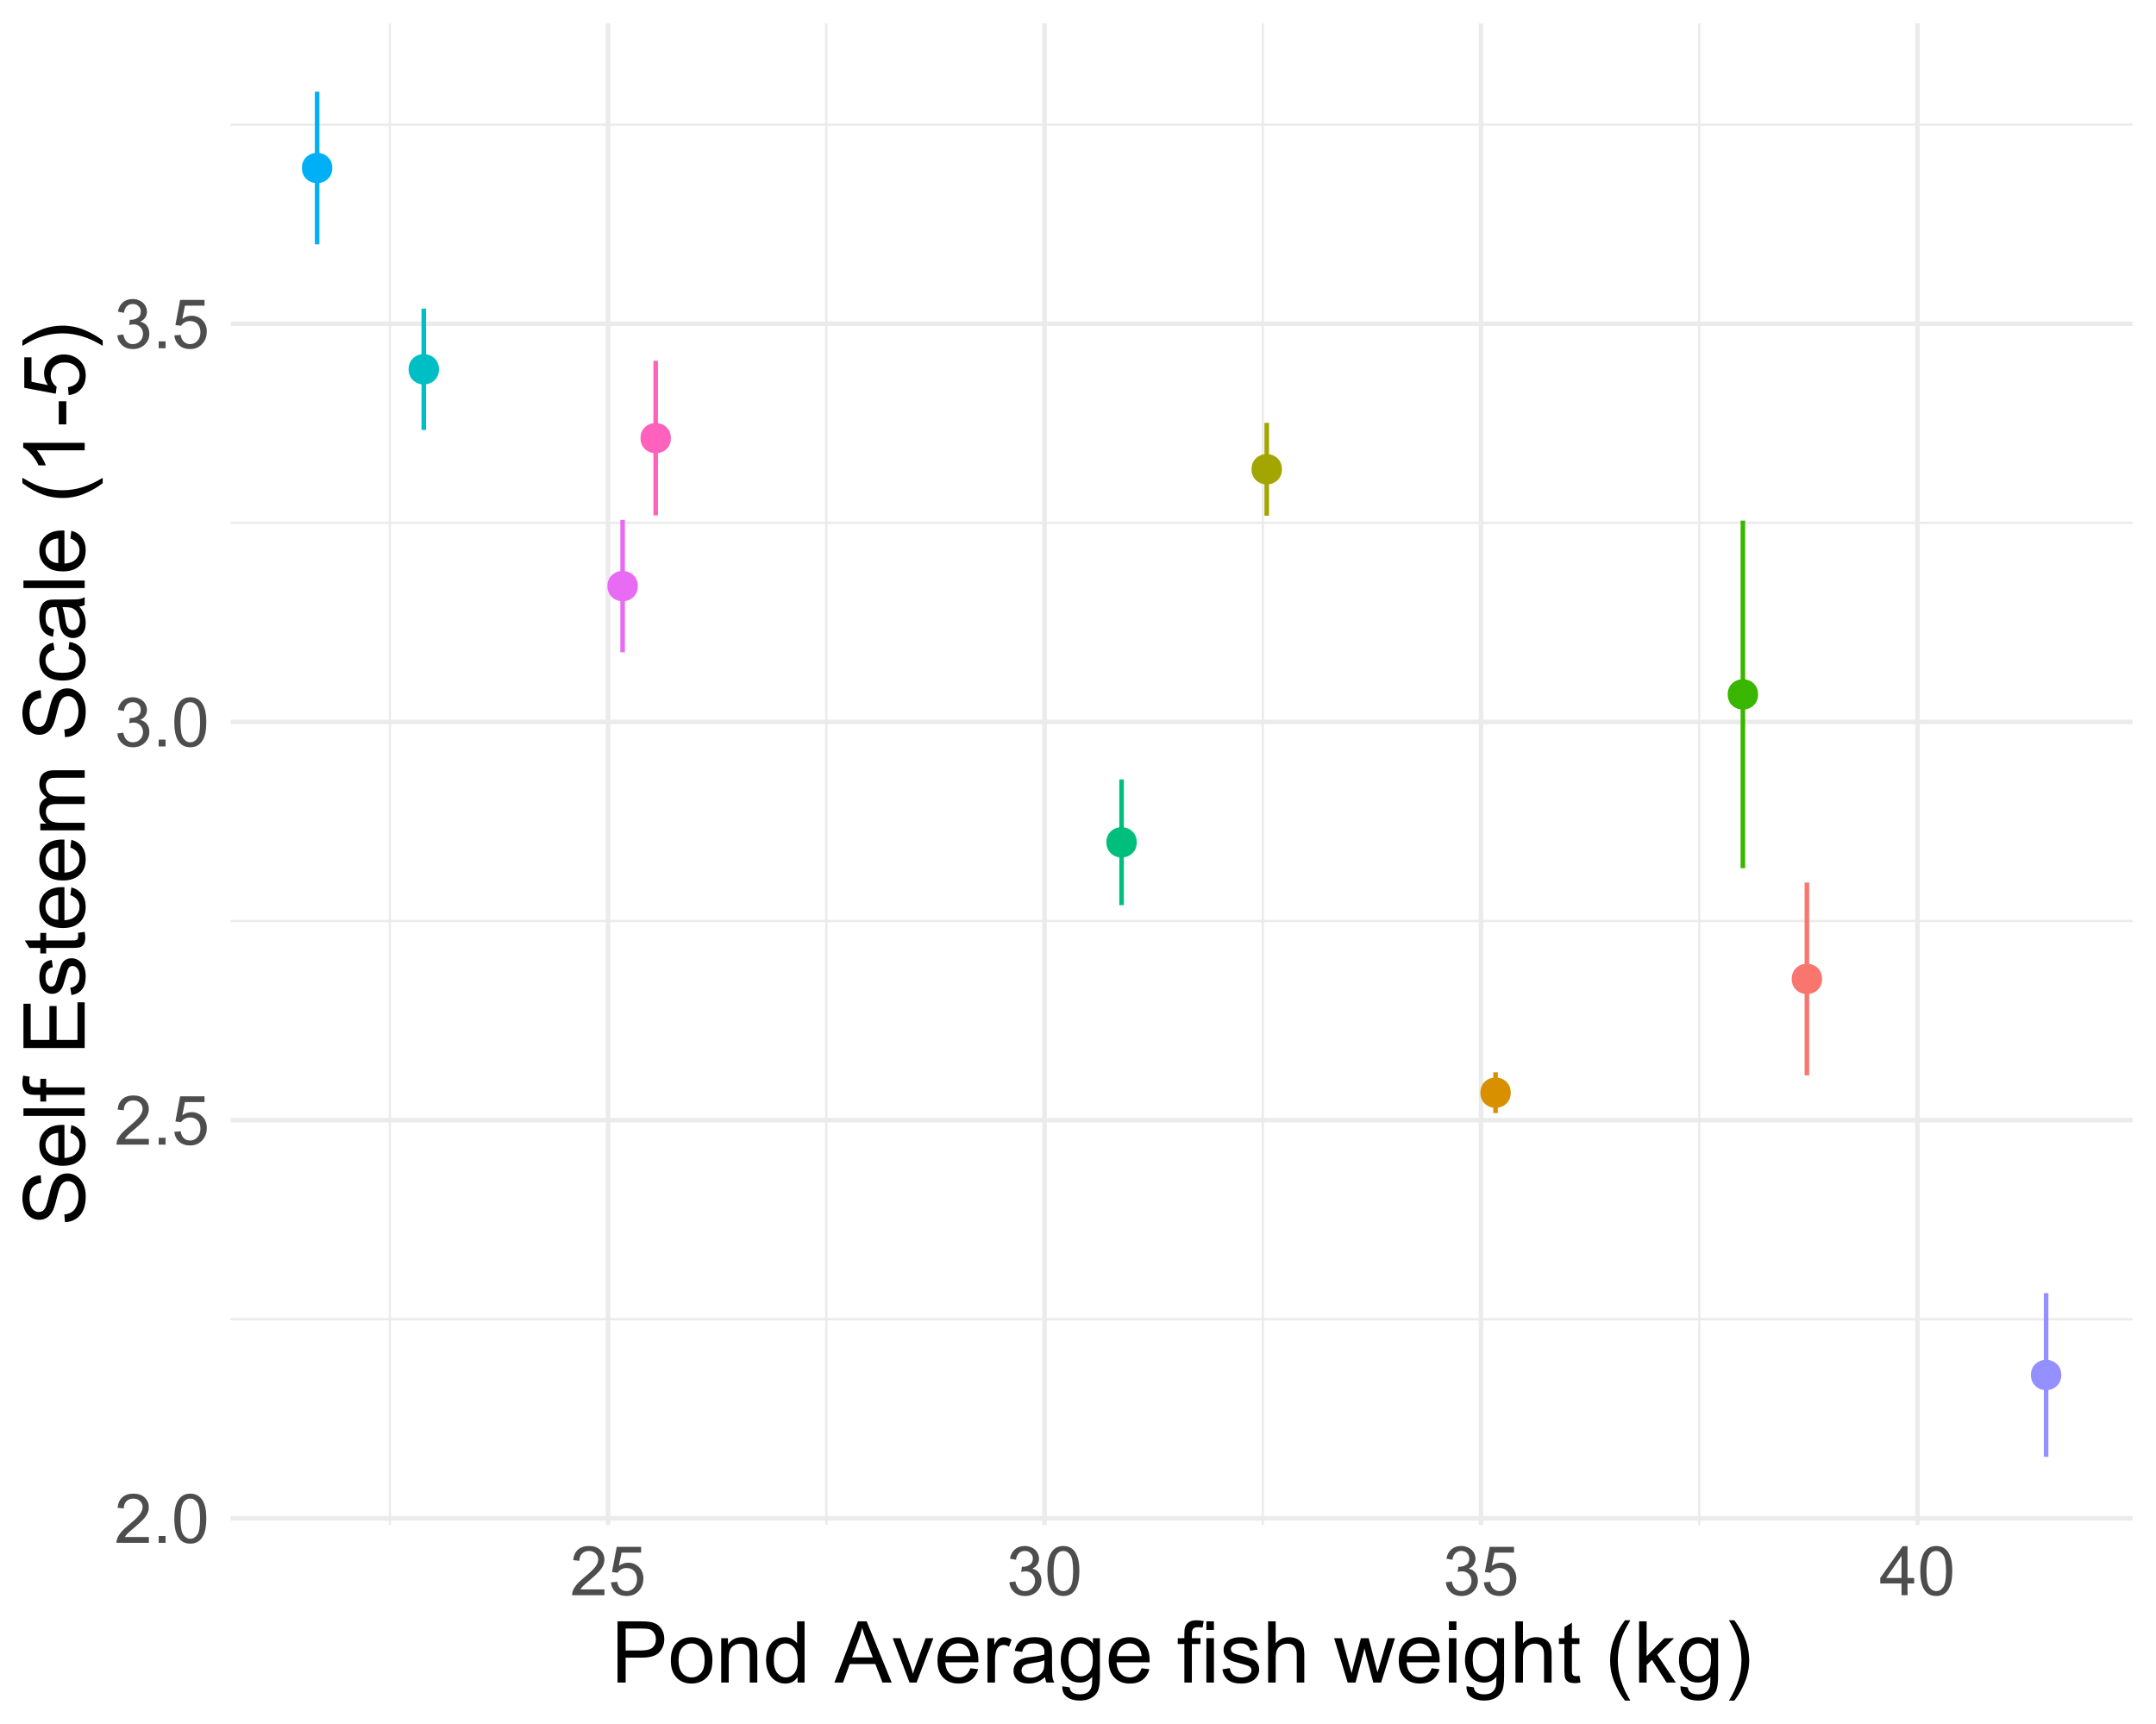 <?xml version="1.0" encoding="UTF-8"?>
<svg xmlns="http://www.w3.org/2000/svg" xmlns:xlink="http://www.w3.org/1999/xlink" width="504pt" height="403pt" viewBox="0 0 504 403" version="1.1">
<defs>
<g>
<symbol overflow="visible" id="glyph0-0">
<path style="stroke:none;" d="M 2 0 L 2 -10 L 10 -10 L 10 0 Z M 2.25 -0.25 L 9.75 -0.25 L 9.75 -9.75 L 2.25 -9.75 Z M 2.25 -0.25 "/>
</symbol>
<symbol overflow="visible" id="glyph0-1">
<path style="stroke:none;" d="M 8.055 -1.352 L 8.055 0 L 0.484 0 C 0.473 -0.336 0.527 -0.66 0.648 -0.977 C 0.84 -1.488 1.148 -1.996 1.574 -2.5 C 1.996 -2.996 2.609 -3.574 3.414 -4.234 C 4.656 -5.254 5.496 -6.062 5.938 -6.66 C 6.371 -7.254 6.59 -7.816 6.594 -8.352 C 6.59 -8.906 6.391 -9.379 5.996 -9.762 C 5.594 -10.145 5.074 -10.336 4.438 -10.336 C 3.758 -10.336 3.219 -10.133 2.812 -9.727 C 2.406 -9.32 2.199 -8.758 2.195 -8.039 L 0.75 -8.188 C 0.848 -9.262 1.219 -10.086 1.867 -10.652 C 2.512 -11.215 3.379 -11.496 4.469 -11.5 C 5.566 -11.496 6.438 -11.191 7.078 -10.586 C 7.719 -9.973 8.039 -9.219 8.039 -8.32 C 8.039 -7.859 7.945 -7.406 7.758 -6.969 C 7.57 -6.523 7.258 -6.059 6.824 -5.57 C 6.387 -5.078 5.664 -4.406 4.656 -3.555 C 3.809 -2.844 3.266 -2.363 3.031 -2.113 C 2.789 -1.859 2.594 -1.605 2.438 -1.352 Z M 8.055 -1.352 "/>
</symbol>
<symbol overflow="visible" id="glyph0-2">
<path style="stroke:none;" d="M 1.453 0 L 1.453 -1.602 L 3.055 -1.602 L 3.055 0 Z M 1.453 0 "/>
</symbol>
<symbol overflow="visible" id="glyph0-3">
<path style="stroke:none;" d="M 0.664 -5.648 C 0.66 -7 0.801 -8.09 1.082 -8.918 C 1.359 -9.742 1.773 -10.379 2.324 -10.828 C 2.871 -11.273 3.562 -11.496 4.398 -11.5 C 5.012 -11.496 5.551 -11.371 6.016 -11.129 C 6.477 -10.879 6.859 -10.523 7.164 -10.059 C 7.465 -9.59 7.703 -9.023 7.875 -8.355 C 8.047 -7.684 8.133 -6.781 8.133 -5.648 C 8.133 -4.305 7.992 -3.219 7.719 -2.395 C 7.438 -1.566 7.027 -0.93 6.48 -0.48 C 5.93 -0.031 5.234 0.191 4.398 0.195 C 3.293 0.191 2.426 -0.199 1.797 -0.992 C 1.039 -1.941 0.66 -3.496 0.664 -5.648 Z M 2.109 -5.648 C 2.109 -3.766 2.328 -2.512 2.77 -1.895 C 3.207 -1.27 3.75 -0.961 4.398 -0.961 C 5.043 -0.961 5.586 -1.273 6.027 -1.898 C 6.465 -2.523 6.684 -3.773 6.688 -5.648 C 6.684 -7.531 6.465 -8.781 6.027 -9.406 C 5.586 -10.023 5.039 -10.336 4.383 -10.336 C 3.734 -10.336 3.219 -10.062 2.836 -9.516 C 2.352 -8.816 2.109 -7.527 2.109 -5.648 Z M 2.109 -5.648 "/>
</symbol>
<symbol overflow="visible" id="glyph0-4">
<path style="stroke:none;" d="M 0.664 -3 L 2.141 -3.125 C 2.246 -2.402 2.5 -1.863 2.902 -1.504 C 3.297 -1.141 3.777 -0.961 4.344 -0.961 C 5.016 -0.961 5.59 -1.215 6.062 -1.727 C 6.527 -2.234 6.762 -2.91 6.766 -3.758 C 6.762 -4.555 6.535 -5.188 6.09 -5.656 C 5.637 -6.117 5.047 -6.352 4.32 -6.352 C 3.863 -6.352 3.457 -6.246 3.094 -6.043 C 2.727 -5.832 2.438 -5.566 2.234 -5.242 L 0.914 -5.414 L 2.023 -11.297 L 7.719 -11.297 L 7.719 -9.953 L 3.148 -9.953 L 2.531 -6.875 C 3.219 -7.352 3.938 -7.594 4.695 -7.594 C 5.691 -7.594 6.535 -7.246 7.227 -6.555 C 7.91 -5.859 8.254 -4.969 8.258 -3.883 C 8.254 -2.844 7.953 -1.949 7.352 -1.195 C 6.613 -0.27 5.609 0.191 4.344 0.195 C 3.297 0.191 2.449 -0.098 1.793 -0.68 C 1.133 -1.262 0.754 -2.035 0.664 -3 Z M 0.664 -3 "/>
</symbol>
<symbol overflow="visible" id="glyph0-5">
<path style="stroke:none;" d="M 0.672 -3.023 L 2.078 -3.211 C 2.238 -2.414 2.512 -1.84 2.902 -1.488 C 3.285 -1.137 3.758 -0.961 4.32 -0.961 C 4.977 -0.961 5.535 -1.188 5.996 -1.648 C 6.449 -2.102 6.68 -2.672 6.68 -3.352 C 6.68 -3.996 6.469 -4.527 6.047 -4.949 C 5.625 -5.367 5.086 -5.578 4.438 -5.578 C 4.168 -5.578 3.84 -5.523 3.445 -5.422 L 3.602 -6.656 C 3.691 -6.645 3.766 -6.637 3.828 -6.641 C 4.422 -6.637 4.961 -6.793 5.445 -7.109 C 5.922 -7.418 6.164 -7.902 6.164 -8.555 C 6.164 -9.07 5.988 -9.496 5.641 -9.836 C 5.289 -10.172 4.84 -10.34 4.289 -10.344 C 3.742 -10.34 3.285 -10.168 2.922 -9.828 C 2.555 -9.48 2.32 -8.965 2.219 -8.281 L 0.812 -8.531 C 0.98 -9.473 1.371 -10.203 1.984 -10.723 C 2.59 -11.238 3.348 -11.496 4.258 -11.5 C 4.879 -11.496 5.453 -11.363 5.984 -11.098 C 6.508 -10.828 6.91 -10.461 7.191 -10 C 7.465 -9.535 7.605 -9.043 7.609 -8.523 C 7.605 -8.027 7.473 -7.578 7.211 -7.172 C 6.941 -6.766 6.547 -6.441 6.031 -6.203 C 6.703 -6.043 7.23 -5.719 7.609 -5.23 C 7.98 -4.734 8.168 -4.117 8.172 -3.383 C 8.168 -2.379 7.805 -1.531 7.078 -0.84 C 6.348 -0.145 5.426 0.199 4.312 0.203 C 3.305 0.199 2.469 -0.098 1.809 -0.695 C 1.141 -1.293 0.762 -2.07 0.672 -3.023 Z M 0.672 -3.023 "/>
</symbol>
<symbol overflow="visible" id="glyph0-6">
<path style="stroke:none;" d="M 5.172 0 L 5.172 -2.742 L 0.203 -2.742 L 0.203 -4.031 L 5.43 -11.453 L 6.578 -11.453 L 6.578 -4.031 L 8.125 -4.031 L 8.125 -2.742 L 6.578 -2.742 L 6.578 0 Z M 5.172 -4.031 L 5.172 -9.195 L 1.586 -4.031 Z M 5.172 -4.031 "/>
</symbol>
<symbol overflow="visible" id="glyph1-0">
<path style="stroke:none;" d="M 2.5 0 L 2.5 -12.5 L 12.5 -12.5 L 12.5 0 Z M 2.812 -0.312 L 12.188 -0.312 L 12.188 -12.188 L 2.812 -12.188 Z M 2.812 -0.312 "/>
</symbol>
<symbol overflow="visible" id="glyph1-1">
<path style="stroke:none;" d="M 1.543 0 L 1.543 -14.316 L 6.945 -14.316 C 7.891 -14.312 8.617 -14.27 9.121 -14.18 C 9.82 -14.062 10.41 -13.836 10.887 -13.508 C 11.363 -13.176 11.746 -12.719 12.035 -12.129 C 12.324 -11.535 12.469 -10.883 12.469 -10.176 C 12.469 -8.957 12.082 -7.926 11.309 -7.086 C 10.535 -6.238 9.133 -5.816 7.109 -5.82 L 3.438 -5.82 L 3.438 0 Z M 3.438 -7.508 L 7.141 -7.508 C 8.363 -7.504 9.23 -7.734 9.746 -8.191 C 10.254 -8.645 10.512 -9.285 10.516 -10.117 C 10.512 -10.715 10.359 -11.227 10.062 -11.656 C 9.758 -12.078 9.359 -12.359 8.867 -12.5 C 8.547 -12.578 7.961 -12.621 7.102 -12.625 L 3.438 -12.625 Z M 3.438 -7.508 "/>
</symbol>
<symbol overflow="visible" id="glyph1-2">
<path style="stroke:none;" d="M 0.664 -5.188 C 0.66 -7.102 1.195 -8.523 2.266 -9.453 C 3.152 -10.219 4.238 -10.605 5.527 -10.605 C 6.949 -10.605 8.117 -10.137 9.023 -9.203 C 9.93 -8.27 10.383 -6.98 10.383 -5.332 C 10.383 -3.996 10.18 -2.945 9.781 -2.18 C 9.375 -1.414 8.793 -0.82 8.031 -0.398 C 7.262 0.023 6.426 0.234 5.527 0.234 C 4.074 0.234 2.902 -0.23 2.008 -1.16 C 1.109 -2.09 0.66 -3.43 0.664 -5.188 Z M 2.469 -5.188 C 2.465 -3.855 2.758 -2.863 3.34 -2.203 C 3.918 -1.539 4.645 -1.207 5.527 -1.211 C 6.395 -1.207 7.121 -1.539 7.703 -2.207 C 8.281 -2.867 8.57 -3.879 8.574 -5.242 C 8.57 -6.523 8.281 -7.496 7.699 -8.156 C 7.117 -8.816 6.391 -9.145 5.527 -9.148 C 4.645 -9.145 3.918 -8.816 3.34 -8.164 C 2.758 -7.504 2.465 -6.512 2.469 -5.188 Z M 2.469 -5.188 "/>
</symbol>
<symbol overflow="visible" id="glyph1-3">
<path style="stroke:none;" d="M 1.32 0 L 1.32 -10.371 L 2.898 -10.371 L 2.898 -8.898 C 3.66 -10.035 4.762 -10.605 6.203 -10.605 C 6.824 -10.605 7.398 -10.492 7.926 -10.266 C 8.445 -10.039 8.836 -9.742 9.102 -9.383 C 9.359 -9.016 9.543 -8.586 9.648 -8.086 C 9.711 -7.758 9.742 -7.188 9.746 -6.375 L 9.746 0 L 7.988 0 L 7.988 -6.309 C 7.984 -7.023 7.918 -7.559 7.781 -7.914 C 7.645 -8.266 7.402 -8.547 7.055 -8.762 C 6.703 -8.973 6.293 -9.082 5.828 -9.082 C 5.078 -9.082 4.434 -8.844 3.891 -8.367 C 3.348 -7.891 3.074 -6.988 3.078 -5.664 L 3.078 0 Z M 1.32 0 "/>
</symbol>
<symbol overflow="visible" id="glyph1-4">
<path style="stroke:none;" d="M 8.047 0 L 8.047 -1.309 C 7.387 -0.277 6.422 0.234 5.148 0.234 C 4.316 0.234 3.555 0.008 2.867 -0.449 C 2.172 -0.902 1.637 -1.539 1.254 -2.359 C 0.871 -3.176 0.68 -4.113 0.684 -5.176 C 0.68 -6.207 0.852 -7.148 1.199 -7.992 C 1.543 -8.836 2.062 -9.48 2.754 -9.93 C 3.441 -10.379 4.211 -10.605 5.07 -10.605 C 5.691 -10.605 6.25 -10.473 6.738 -10.207 C 7.223 -9.941 7.617 -9.598 7.93 -9.18 L 7.93 -14.316 L 9.68 -14.316 L 9.68 0 Z M 2.492 -5.176 C 2.488 -3.844 2.77 -2.852 3.332 -2.195 C 3.891 -1.535 4.551 -1.207 5.312 -1.211 C 6.078 -1.207 6.73 -1.52 7.27 -2.152 C 7.805 -2.777 8.074 -3.738 8.078 -5.031 C 8.074 -6.445 7.801 -7.484 7.258 -8.152 C 6.707 -8.812 6.031 -9.145 5.234 -9.148 C 4.449 -9.145 3.797 -8.828 3.277 -8.191 C 2.75 -7.551 2.488 -6.543 2.492 -5.176 Z M 2.492 -5.176 "/>
</symbol>
<symbol overflow="visible" id="glyph1-5">
<path style="stroke:none;" d=""/>
</symbol>
<symbol overflow="visible" id="glyph1-6">
<path style="stroke:none;" d="M -0.031 0 L 5.469 -14.316 L 7.508 -14.316 L 13.367 0 L 11.211 0 L 9.539 -4.336 L 3.555 -4.336 L 1.984 0 Z M 4.102 -5.879 L 8.953 -5.879 L 7.461 -9.844 C 7 -11.047 6.664 -12.035 6.445 -12.812 C 6.262 -11.895 6.004 -10.984 5.672 -10.078 Z M 4.102 -5.879 "/>
</symbol>
<symbol overflow="visible" id="glyph1-7">
<path style="stroke:none;" d="M 4.199 0 L 0.254 -10.371 L 2.109 -10.371 L 4.336 -4.16 C 4.574 -3.488 4.793 -2.789 5 -2.07 C 5.152 -2.613 5.371 -3.273 5.656 -4.043 L 7.961 -10.371 L 9.766 -10.371 L 5.84 0 Z M 4.199 0 "/>
</symbol>
<symbol overflow="visible" id="glyph1-8">
<path style="stroke:none;" d="M 8.418 -3.34 L 10.234 -3.117 C 9.945 -2.055 9.414 -1.23 8.641 -0.645 C 7.863 -0.059 6.875 0.234 5.672 0.234 C 4.156 0.234 2.953 -0.23 2.066 -1.168 C 1.176 -2.098 0.73 -3.41 0.734 -5.098 C 0.73 -6.84 1.18 -8.191 2.082 -9.16 C 2.977 -10.121 4.145 -10.605 5.578 -10.605 C 6.961 -10.605 8.09 -10.133 8.973 -9.188 C 9.848 -8.242 10.289 -6.914 10.293 -5.203 C 10.289 -5.098 10.285 -4.941 10.281 -4.734 L 2.547 -4.734 C 2.613 -3.594 2.938 -2.719 3.516 -2.117 C 4.094 -1.508 4.816 -1.207 5.684 -1.211 C 6.324 -1.207 6.871 -1.375 7.332 -1.719 C 7.785 -2.055 8.148 -2.598 8.418 -3.34 Z M 2.648 -6.18 L 8.438 -6.18 C 8.359 -7.051 8.137 -7.707 7.773 -8.145 C 7.211 -8.82 6.484 -9.156 5.594 -9.16 C 4.785 -9.156 4.105 -8.887 3.559 -8.348 C 3.004 -7.805 2.703 -7.082 2.648 -6.18 Z M 2.648 -6.18 "/>
</symbol>
<symbol overflow="visible" id="glyph1-9">
<path style="stroke:none;" d="M 1.297 0 L 1.297 -10.371 L 2.883 -10.371 L 2.883 -8.797 C 3.281 -9.531 3.652 -10.02 3.996 -10.254 C 4.34 -10.488 4.715 -10.605 5.125 -10.605 C 5.715 -10.605 6.316 -10.414 6.934 -10.039 L 6.328 -8.406 C 5.898 -8.66 5.469 -8.789 5.039 -8.789 C 4.652 -8.789 4.305 -8.672 4.004 -8.441 C 3.695 -8.207 3.48 -7.887 3.352 -7.48 C 3.152 -6.852 3.051 -6.168 3.055 -5.43 L 3.055 0 Z M 1.297 0 "/>
</symbol>
<symbol overflow="visible" id="glyph1-10">
<path style="stroke:none;" d="M 8.086 -1.281 C 7.434 -0.723 6.805 -0.332 6.207 -0.105 C 5.602 0.121 4.957 0.234 4.266 0.234 C 3.125 0.234 2.25 -0.043 1.641 -0.602 C 1.027 -1.156 0.719 -1.867 0.723 -2.734 C 0.719 -3.238 0.836 -3.703 1.066 -4.125 C 1.297 -4.547 1.598 -4.883 1.977 -5.137 C 2.348 -5.387 2.77 -5.578 3.242 -5.711 C 3.582 -5.801 4.105 -5.891 4.805 -5.977 C 6.223 -6.145 7.266 -6.344 7.938 -6.582 C 7.941 -6.82 7.945 -6.973 7.949 -7.039 C 7.945 -7.754 7.781 -8.262 7.453 -8.555 C 7 -8.949 6.332 -9.145 5.449 -9.148 C 4.621 -9.145 4.008 -9 3.617 -8.715 C 3.219 -8.422 2.93 -7.91 2.742 -7.18 L 1.023 -7.414 C 1.176 -8.145 1.434 -8.738 1.797 -9.195 C 2.152 -9.645 2.672 -9.992 3.352 -10.238 C 4.027 -10.48 4.809 -10.605 5.703 -10.605 C 6.586 -10.605 7.305 -10.5 7.859 -10.293 C 8.41 -10.082 8.82 -9.82 9.082 -9.504 C 9.34 -9.188 9.52 -8.789 9.629 -8.312 C 9.684 -8.008 9.715 -7.465 9.719 -6.688 L 9.719 -4.344 C 9.715 -2.707 9.75 -1.676 9.828 -1.242 C 9.898 -0.809 10.047 -0.395 10.273 0 L 8.438 0 C 8.254 -0.363 8.137 -0.789 8.086 -1.281 Z M 7.938 -5.203 C 7.301 -4.941 6.344 -4.719 5.07 -4.539 C 4.344 -4.434 3.832 -4.316 3.535 -4.188 C 3.23 -4.055 3 -3.863 2.84 -3.617 C 2.676 -3.363 2.594 -3.086 2.598 -2.781 C 2.594 -2.309 2.773 -1.918 3.129 -1.609 C 3.484 -1.293 4.004 -1.137 4.688 -1.141 C 5.363 -1.137 5.965 -1.285 6.492 -1.586 C 7.02 -1.879 7.406 -2.285 7.656 -2.805 C 7.84 -3.199 7.934 -3.785 7.938 -4.562 Z M 7.938 -5.203 "/>
</symbol>
<symbol overflow="visible" id="glyph1-11">
<path style="stroke:none;" d="M 0.996 0.859 L 2.703 1.113 C 2.773 1.641 2.973 2.023 3.301 2.266 C 3.73 2.59 4.328 2.754 5.086 2.754 C 5.898 2.754 6.527 2.59 6.973 2.266 C 7.414 1.938 7.711 1.48 7.871 0.898 C 7.957 0.535 8 -0.215 8 -1.359 C 7.227 -0.453 6.27 0 5.125 0 C 3.699 0 2.598 -0.512 1.816 -1.543 C 1.035 -2.566 0.645 -3.801 0.645 -5.242 C 0.645 -6.23 0.82 -7.145 1.18 -7.98 C 1.535 -8.816 2.055 -9.461 2.738 -9.922 C 3.414 -10.375 4.215 -10.605 5.137 -10.605 C 6.359 -10.605 7.367 -10.109 8.164 -9.121 L 8.164 -10.371 L 9.785 -10.371 L 9.785 -1.406 C 9.785 0.207 9.617 1.352 9.289 2.027 C 8.957 2.699 8.438 3.23 7.727 3.625 C 7.012 4.012 6.137 4.207 5.098 4.211 C 3.859 4.207 2.859 3.93 2.098 3.375 C 1.336 2.816 0.969 1.977 0.996 0.859 Z M 2.453 -5.371 C 2.449 -4.008 2.719 -3.016 3.262 -2.391 C 3.797 -1.766 4.473 -1.453 5.293 -1.453 C 6.098 -1.453 6.777 -1.762 7.324 -2.387 C 7.871 -3.004 8.145 -3.98 8.145 -5.312 C 8.145 -6.582 7.859 -7.539 7.297 -8.184 C 6.73 -8.824 6.055 -9.145 5.266 -9.148 C 4.48 -9.145 3.816 -8.828 3.273 -8.195 C 2.723 -7.559 2.449 -6.617 2.453 -5.371 Z M 2.453 -5.371 "/>
</symbol>
<symbol overflow="visible" id="glyph1-12">
<path style="stroke:none;" d="M 1.738 0 L 1.738 -9.004 L 0.188 -9.004 L 0.188 -10.371 L 1.738 -10.371 L 1.738 -11.477 C 1.734 -12.168 1.797 -12.684 1.922 -13.027 C 2.094 -13.48 2.391 -13.852 2.816 -14.137 C 3.242 -14.418 3.84 -14.559 4.609 -14.562 C 5.102 -14.559 5.648 -14.5 6.25 -14.383 L 5.984 -12.852 C 5.617 -12.914 5.273 -12.949 4.953 -12.949 C 4.414 -12.949 4.035 -12.832 3.816 -12.605 C 3.59 -12.375 3.48 -11.949 3.484 -11.328 L 3.484 -10.371 L 5.508 -10.371 L 5.508 -9.004 L 3.484 -9.004 L 3.484 0 Z M 1.738 0 "/>
</symbol>
<symbol overflow="visible" id="glyph1-13">
<path style="stroke:none;" d="M 1.328 -12.297 L 1.328 -14.316 L 3.086 -14.316 L 3.086 -12.297 Z M 1.328 0 L 1.328 -10.371 L 3.086 -10.371 L 3.086 0 Z M 1.328 0 "/>
</symbol>
<symbol overflow="visible" id="glyph1-14">
<path style="stroke:none;" d="M 0.617 -3.094 L 2.352 -3.367 C 2.445 -2.668 2.719 -2.133 3.168 -1.766 C 3.609 -1.391 4.234 -1.207 5.039 -1.211 C 5.844 -1.207 6.441 -1.371 6.836 -1.703 C 7.223 -2.027 7.418 -2.414 7.422 -2.859 C 7.418 -3.258 7.246 -3.57 6.906 -3.797 C 6.66 -3.953 6.062 -4.152 5.109 -4.395 C 3.816 -4.719 2.922 -5 2.426 -5.238 C 1.926 -5.473 1.547 -5.801 1.293 -6.223 C 1.031 -6.645 0.902 -7.109 0.906 -7.617 C 0.902 -8.078 1.008 -8.504 1.223 -8.902 C 1.434 -9.293 1.723 -9.621 2.09 -9.883 C 2.359 -10.082 2.73 -10.254 3.207 -10.395 C 3.676 -10.535 4.184 -10.605 4.727 -10.605 C 5.535 -10.605 6.25 -10.488 6.867 -10.254 C 7.484 -10.02 7.938 -9.699 8.23 -9.301 C 8.523 -8.898 8.727 -8.363 8.836 -7.695 L 7.117 -7.461 C 7.035 -7.992 6.809 -8.41 6.438 -8.711 C 6.062 -9.008 5.535 -9.156 4.852 -9.16 C 4.043 -9.156 3.465 -9.023 3.125 -8.758 C 2.777 -8.488 2.605 -8.176 2.609 -7.82 C 2.605 -7.59 2.676 -7.387 2.82 -7.207 C 2.961 -7.016 3.188 -6.859 3.496 -6.738 C 3.668 -6.672 4.184 -6.52 5.047 -6.289 C 6.289 -5.953 7.16 -5.684 7.652 -5.473 C 8.145 -5.262 8.527 -4.953 8.809 -4.551 C 9.082 -4.145 9.223 -3.645 9.227 -3.047 C 9.223 -2.461 9.051 -1.906 8.715 -1.391 C 8.371 -0.871 7.879 -0.473 7.234 -0.191 C 6.59 0.094 5.859 0.234 5.047 0.234 C 3.695 0.234 2.668 -0.043 1.965 -0.605 C 1.254 -1.16 0.805 -1.992 0.617 -3.094 Z M 0.617 -3.094 "/>
</symbol>
<symbol overflow="visible" id="glyph1-15">
<path style="stroke:none;" d="M 1.32 0 L 1.32 -14.316 L 3.078 -14.316 L 3.078 -9.18 C 3.891 -10.129 4.926 -10.605 6.18 -10.605 C 6.949 -10.605 7.617 -10.453 8.184 -10.148 C 8.746 -9.844 9.152 -9.426 9.398 -8.895 C 9.641 -8.359 9.762 -7.582 9.766 -6.57 L 9.766 0 L 8.008 0 L 8.008 -6.57 C 8.004 -7.445 7.812 -8.086 7.438 -8.492 C 7.055 -8.891 6.516 -9.094 5.82 -9.094 C 5.297 -9.094 4.809 -8.957 4.352 -8.688 C 3.891 -8.414 3.562 -8.047 3.371 -7.586 C 3.172 -7.121 3.074 -6.484 3.078 -5.672 L 3.078 0 Z M 1.32 0 "/>
</symbol>
<symbol overflow="visible" id="glyph1-16">
<path style="stroke:none;" d="M 3.234 0 L 0.059 -10.371 L 1.875 -10.371 L 3.523 -4.383 L 4.141 -2.156 C 4.164 -2.266 4.344 -2.977 4.68 -4.297 L 6.328 -10.371 L 8.133 -10.371 L 9.688 -4.355 L 10.203 -2.375 L 10.801 -4.375 L 12.578 -10.371 L 14.289 -10.371 L 11.047 0 L 9.219 0 L 7.57 -6.211 L 7.168 -7.977 L 5.07 0 Z M 3.234 0 "/>
</symbol>
<symbol overflow="visible" id="glyph1-17">
<path style="stroke:none;" d="M 5.156 -1.57 L 5.41 -0.02 C 4.91 0.086 4.469 0.133 4.082 0.137 C 3.441 0.133 2.945 0.035 2.598 -0.164 C 2.242 -0.367 1.996 -0.633 1.855 -0.961 C 1.711 -1.289 1.641 -1.98 1.641 -3.039 L 1.641 -9.004 L 0.352 -9.004 L 0.352 -10.371 L 1.641 -10.371 L 1.641 -12.938 L 3.391 -13.992 L 3.391 -10.371 L 5.156 -10.371 L 5.156 -9.004 L 3.391 -9.004 L 3.391 -2.938 C 3.387 -2.434 3.418 -2.113 3.48 -1.973 C 3.543 -1.828 3.641 -1.715 3.781 -1.629 C 3.918 -1.543 4.121 -1.5 4.383 -1.504 C 4.578 -1.5 4.836 -1.523 5.156 -1.57 Z M 5.156 -1.57 "/>
</symbol>
<symbol overflow="visible" id="glyph1-18">
<path style="stroke:none;" d="M 4.68 4.211 C 3.707 2.984 2.887 1.555 2.215 -0.086 C 1.543 -1.723 1.207 -3.422 1.211 -5.188 C 1.207 -6.73 1.457 -8.215 1.961 -9.641 C 2.547 -11.281 3.453 -12.922 4.68 -14.562 L 5.938 -14.562 C 5.148 -13.203 4.629 -12.238 4.375 -11.66 C 3.977 -10.762 3.664 -9.824 3.438 -8.848 C 3.152 -7.629 3.012 -6.402 3.016 -5.176 C 3.012 -2.039 3.984 1.086 5.938 4.211 Z M 4.68 4.211 "/>
</symbol>
<symbol overflow="visible" id="glyph1-19">
<path style="stroke:none;" d="M 1.328 0 L 1.328 -14.316 L 3.086 -14.316 L 3.086 -6.152 L 7.246 -10.371 L 9.523 -10.371 L 5.555 -6.523 L 9.922 0 L 7.754 0 L 4.328 -5.305 L 3.086 -4.109 L 3.086 0 Z M 1.328 0 "/>
</symbol>
<symbol overflow="visible" id="glyph1-20">
<path style="stroke:none;" d="M 2.469 4.211 L 1.211 4.211 C 3.156 1.086 4.129 -2.039 4.133 -5.176 C 4.129 -6.395 3.988 -7.609 3.711 -8.82 C 3.484 -9.789 3.176 -10.727 2.781 -11.633 C 2.527 -12.211 2.004 -13.188 1.211 -14.562 L 2.469 -14.562 C 3.688 -12.922 4.594 -11.281 5.188 -9.641 C 5.684 -8.215 5.934 -6.73 5.938 -5.188 C 5.934 -3.422 5.598 -1.723 4.926 -0.086 C 4.25 1.555 3.43 2.984 2.469 4.211 Z M 2.469 4.211 "/>
</symbol>
<symbol overflow="visible" id="glyph2-0">
<path style="stroke:none;" d="M 0 -2.5 L -12.5 -2.5 L -12.5 -12.5 L 0 -12.5 Z M -0.312 -2.812 L -0.312 -12.188 L -12.188 -12.188 L -12.188 -2.812 Z M -0.312 -2.812 "/>
</symbol>
<symbol overflow="visible" id="glyph2-1">
<path style="stroke:none;" d="M -4.602 -0.898 L -4.758 -2.688 C -4.039 -2.77 -3.449 -2.965 -2.992 -3.277 C -2.531 -3.582 -2.16 -4.062 -1.879 -4.719 C -1.594 -5.367 -1.453 -6.102 -1.453 -6.914 C -1.453 -7.637 -1.559 -8.273 -1.773 -8.828 C -1.988 -9.379 -2.285 -9.789 -2.66 -10.062 C -3.035 -10.328 -3.441 -10.465 -3.887 -10.469 C -4.332 -10.465 -4.727 -10.336 -5.062 -10.078 C -5.398 -9.816 -5.68 -9.387 -5.906 -8.789 C -6.055 -8.402 -6.285 -7.551 -6.605 -6.238 C -6.918 -4.922 -7.219 -4 -7.5 -3.477 C -7.859 -2.789 -8.301 -2.281 -8.832 -1.949 C -9.359 -1.609 -9.957 -1.441 -10.617 -1.445 C -11.336 -1.441 -12.008 -1.645 -12.641 -2.059 C -13.266 -2.465 -13.746 -3.066 -14.074 -3.855 C -14.398 -4.645 -14.559 -5.52 -14.562 -6.484 C -14.559 -7.543 -14.387 -8.48 -14.047 -9.293 C -13.703 -10.102 -13.203 -10.723 -12.539 -11.16 C -11.875 -11.594 -11.121 -11.828 -10.281 -11.867 L -10.148 -10.047 C -11.051 -9.949 -11.73 -9.617 -12.195 -9.055 C -12.656 -8.488 -12.891 -7.66 -12.891 -6.562 C -12.891 -5.414 -12.68 -4.578 -12.262 -4.059 C -11.84 -3.531 -11.332 -3.27 -10.742 -3.273 C -10.223 -3.27 -9.801 -3.453 -9.473 -3.828 C -9.141 -4.188 -8.801 -5.141 -8.453 -6.684 C -8.102 -8.219 -7.797 -9.273 -7.539 -9.852 C -7.152 -10.68 -6.664 -11.297 -6.078 -11.699 C -5.484 -12.094 -4.809 -12.293 -4.043 -12.297 C -3.277 -12.293 -2.559 -12.074 -1.887 -11.641 C -1.215 -11.199 -0.691 -10.57 -0.316 -9.758 C 0.059 -8.938 0.246 -8.02 0.246 -7 C 0.246 -5.703 0.059 -4.617 -0.32 -3.742 C -0.695 -2.863 -1.262 -2.176 -2.023 -1.684 C -2.781 -1.184 -3.641 -0.922 -4.602 -0.898 Z M -4.602 -0.898 "/>
</symbol>
<symbol overflow="visible" id="glyph2-2">
<path style="stroke:none;" d="M -3.34 -8.418 L -3.113 -10.234 C -2.051 -9.945 -1.23 -9.414 -0.645 -8.641 C -0.059 -7.863 0.234 -6.875 0.234 -5.672 C 0.234 -4.156 -0.23 -2.953 -1.168 -2.066 C -2.098 -1.176 -3.41 -0.73 -5.098 -0.734 C -6.84 -0.73 -8.191 -1.18 -9.16 -2.082 C -10.121 -2.977 -10.605 -4.145 -10.605 -5.578 C -10.605 -6.961 -10.133 -8.09 -9.188 -8.973 C -8.242 -9.848 -6.914 -10.289 -5.203 -10.293 C -5.098 -10.289 -4.941 -10.285 -4.734 -10.281 L -4.734 -2.551 C -3.594 -2.613 -2.719 -2.938 -2.117 -3.516 C -1.508 -4.094 -1.207 -4.816 -1.211 -5.684 C -1.207 -6.324 -1.375 -6.871 -1.719 -7.332 C -2.055 -7.785 -2.598 -8.148 -3.34 -8.418 Z M -6.18 -2.648 L -6.18 -8.438 C -7.051 -8.359 -7.707 -8.137 -8.145 -7.773 C -8.82 -7.211 -9.156 -6.484 -9.16 -5.598 C -9.156 -4.785 -8.887 -4.105 -8.348 -3.559 C -7.805 -3.004 -7.082 -2.703 -6.18 -2.648 Z M -6.18 -2.648 "/>
</symbol>
<symbol overflow="visible" id="glyph2-3">
<path style="stroke:none;" d="M 0 -1.281 L -14.316 -1.281 L -14.316 -3.039 L 0 -3.039 Z M 0 -1.281 "/>
</symbol>
<symbol overflow="visible" id="glyph2-4">
<path style="stroke:none;" d="M 0 -1.738 L -9.004 -1.738 L -9.004 -0.188 L -10.371 -0.188 L -10.371 -1.738 L -11.477 -1.738 C -12.168 -1.734 -12.684 -1.797 -13.027 -1.926 C -13.48 -2.094 -13.852 -2.391 -14.137 -2.816 C -14.418 -3.242 -14.559 -3.84 -14.562 -4.609 C -14.559 -5.102 -14.5 -5.648 -14.383 -6.25 L -12.852 -5.988 C -12.914 -5.621 -12.949 -5.273 -12.949 -4.953 C -12.949 -4.414 -12.832 -4.039 -12.605 -3.82 C -12.375 -3.598 -11.949 -3.484 -11.328 -3.488 L -10.371 -3.488 L -10.371 -5.508 L -9.004 -5.508 L -9.004 -3.488 L 0 -3.484 Z M 0 -1.738 "/>
</symbol>
<symbol overflow="visible" id="glyph2-5">
<path style="stroke:none;" d=""/>
</symbol>
<symbol overflow="visible" id="glyph2-6">
<path style="stroke:none;" d="M 0 -1.582 L -14.316 -1.582 L -14.316 -11.934 L -12.625 -11.934 L -12.625 -3.477 L -8.242 -3.477 L -8.242 -11.398 L -6.562 -11.398 L -6.562 -3.477 L -1.688 -3.477 L -1.688 -12.266 L 0 -12.266 Z M 0 -1.582 "/>
</symbol>
<symbol overflow="visible" id="glyph2-7">
<path style="stroke:none;" d="M -3.094 -0.617 L -3.367 -2.352 C -2.668 -2.445 -2.133 -2.719 -1.766 -3.168 C -1.391 -3.609 -1.207 -4.234 -1.211 -5.039 C -1.207 -5.844 -1.371 -6.441 -1.703 -6.836 C -2.027 -7.223 -2.414 -7.418 -2.859 -7.422 C -3.258 -7.418 -3.57 -7.246 -3.797 -6.906 C -3.953 -6.66 -4.152 -6.062 -4.395 -5.109 C -4.719 -3.82 -5 -2.926 -5.238 -2.426 C -5.473 -1.926 -5.801 -1.547 -6.223 -1.293 C -6.645 -1.035 -7.109 -0.906 -7.617 -0.91 C -8.078 -0.906 -8.504 -1.012 -8.902 -1.227 C -9.293 -1.434 -9.621 -1.723 -9.883 -2.09 C -10.082 -2.359 -10.254 -2.73 -10.395 -3.207 C -10.535 -3.676 -10.605 -4.184 -10.605 -4.727 C -10.605 -5.539 -10.488 -6.254 -10.254 -6.871 C -10.02 -7.484 -9.699 -7.938 -9.301 -8.23 C -8.898 -8.523 -8.363 -8.727 -7.695 -8.836 L -7.461 -7.121 C -7.992 -7.039 -8.41 -6.812 -8.711 -6.441 C -9.008 -6.062 -9.156 -5.535 -9.16 -4.855 C -9.156 -4.047 -9.023 -3.469 -8.758 -3.125 C -8.488 -2.777 -8.176 -2.605 -7.82 -2.609 C -7.59 -2.605 -7.387 -2.68 -7.207 -2.824 C -7.016 -2.965 -6.859 -3.188 -6.738 -3.496 C -6.672 -3.672 -6.52 -4.188 -6.289 -5.047 C -5.953 -6.289 -5.684 -7.16 -5.473 -7.652 C -5.262 -8.145 -4.953 -8.527 -4.551 -8.809 C -4.145 -9.082 -3.645 -9.223 -3.047 -9.227 C -2.461 -9.223 -1.906 -9.051 -1.391 -8.715 C -0.867 -8.371 -0.469 -7.879 -0.188 -7.234 C 0.094 -6.59 0.234 -5.859 0.234 -5.047 C 0.234 -3.695 -0.043 -2.672 -0.605 -1.969 C -1.16 -1.262 -1.992 -0.809 -3.094 -0.617 Z M -3.094 -0.617 "/>
</symbol>
<symbol overflow="visible" id="glyph2-8">
<path style="stroke:none;" d="M -1.57 -5.156 L -0.02 -5.41 C 0.086 -4.91 0.133 -4.469 0.137 -4.082 C 0.133 -3.441 0.035 -2.945 -0.164 -2.598 C -0.367 -2.242 -0.633 -1.996 -0.961 -1.855 C -1.289 -1.711 -1.98 -1.641 -3.039 -1.641 L -9.004 -1.641 L -9.004 -0.352 L -10.371 -0.352 L -10.371 -1.641 L -12.938 -1.641 L -13.992 -3.391 L -10.371 -3.391 L -10.371 -5.156 L -9.004 -5.156 L -9.004 -3.391 L -2.938 -3.391 C -2.434 -3.387 -2.113 -3.418 -1.973 -3.48 C -1.828 -3.543 -1.715 -3.641 -1.629 -3.781 C -1.543 -3.918 -1.5 -4.121 -1.504 -4.383 C -1.5 -4.578 -1.523 -4.836 -1.57 -5.156 Z M -1.57 -5.156 "/>
</symbol>
<symbol overflow="visible" id="glyph2-9">
<path style="stroke:none;" d="M 0 -1.32 L -10.371 -1.32 L -10.371 -2.891 L -8.914 -2.891 C -9.422 -3.211 -9.832 -3.645 -10.141 -4.188 C -10.449 -4.727 -10.605 -5.344 -10.605 -6.035 C -10.605 -6.801 -10.445 -7.43 -10.125 -7.926 C -9.805 -8.414 -9.359 -8.762 -8.789 -8.965 C -10 -9.785 -10.605 -10.852 -10.605 -12.168 C -10.605 -13.195 -10.32 -13.984 -9.75 -14.539 C -9.18 -15.09 -8.301 -15.367 -7.117 -15.371 L 0 -15.371 L 0 -13.625 L -6.531 -13.625 C -7.23 -13.621 -7.738 -13.566 -8.051 -13.453 C -8.359 -13.336 -8.605 -13.129 -8.797 -12.832 C -8.984 -12.531 -9.082 -12.18 -9.082 -11.777 C -9.082 -11.047 -8.836 -10.441 -8.352 -9.961 C -7.863 -9.477 -7.09 -9.234 -6.023 -9.238 L 0 -9.238 L 0 -7.48 L -6.738 -7.48 C -7.52 -7.477 -8.105 -7.332 -8.496 -7.051 C -8.887 -6.762 -9.082 -6.293 -9.082 -5.645 C -9.082 -5.145 -8.949 -4.688 -8.691 -4.273 C -8.426 -3.852 -8.047 -3.547 -7.547 -3.359 C -7.047 -3.168 -6.324 -3.074 -5.383 -3.078 L 0 -3.078 Z M 0 -1.32 "/>
</symbol>
<symbol overflow="visible" id="glyph2-10">
<path style="stroke:none;" d="M -3.797 -8.086 L -3.574 -9.812 C -2.379 -9.621 -1.445 -9.137 -0.773 -8.363 C -0.102 -7.582 0.234 -6.629 0.234 -5.5 C 0.234 -4.074 -0.227 -2.934 -1.156 -2.074 C -2.078 -1.211 -3.41 -0.777 -5.148 -0.781 C -6.266 -0.777 -7.246 -0.965 -8.086 -1.336 C -8.922 -1.707 -9.551 -2.27 -9.973 -3.031 C -10.395 -3.789 -10.605 -4.617 -10.605 -5.508 C -10.605 -6.633 -10.32 -7.551 -9.75 -8.27 C -9.18 -8.98 -8.371 -9.441 -7.324 -9.648 L -7.059 -7.938 C -7.754 -7.773 -8.277 -7.484 -8.633 -7.074 C -8.98 -6.66 -9.156 -6.164 -9.16 -5.578 C -9.156 -4.691 -8.84 -3.969 -8.207 -3.418 C -7.57 -2.863 -6.566 -2.59 -5.195 -2.59 C -3.801 -2.586 -2.789 -2.852 -2.156 -3.387 C -1.523 -3.918 -1.207 -4.613 -1.211 -5.477 C -1.207 -6.168 -1.418 -6.746 -1.844 -7.207 C -2.266 -7.668 -2.918 -7.961 -3.797 -8.086 Z M -3.797 -8.086 "/>
</symbol>
<symbol overflow="visible" id="glyph2-11">
<path style="stroke:none;" d="M -1.277 -8.086 C -0.723 -7.434 -0.332 -6.805 -0.105 -6.207 C 0.121 -5.602 0.234 -4.957 0.234 -4.266 C 0.234 -3.125 -0.043 -2.25 -0.602 -1.641 C -1.156 -1.027 -1.867 -0.719 -2.734 -0.723 C -3.238 -0.719 -3.703 -0.836 -4.125 -1.07 C -4.547 -1.301 -4.883 -1.602 -5.137 -1.977 C -5.387 -2.348 -5.578 -2.77 -5.711 -3.242 C -5.801 -3.586 -5.891 -4.109 -5.977 -4.805 C -6.145 -6.223 -6.344 -7.266 -6.582 -7.938 C -6.816 -7.941 -6.969 -7.945 -7.039 -7.949 C -7.754 -7.945 -8.262 -7.781 -8.555 -7.453 C -8.949 -7 -9.145 -6.332 -9.148 -5.449 C -9.145 -4.621 -9 -4.008 -8.715 -3.617 C -8.422 -3.219 -7.91 -2.93 -7.18 -2.746 L -7.414 -1.027 C -8.145 -1.18 -8.738 -1.438 -9.195 -1.797 C -9.645 -2.152 -9.992 -2.672 -10.238 -3.352 C -10.48 -4.027 -10.605 -4.809 -10.605 -5.703 C -10.605 -6.586 -10.5 -7.305 -10.293 -7.859 C -10.082 -8.41 -9.82 -8.82 -9.504 -9.082 C -9.188 -9.34 -8.789 -9.52 -8.312 -9.629 C -8.008 -9.684 -7.465 -9.715 -6.688 -9.719 L -4.344 -9.719 C -2.707 -9.715 -1.676 -9.75 -1.242 -9.828 C -0.809 -9.898 -0.395 -10.047 0 -10.273 L 0 -8.438 C -0.363 -8.254 -0.789 -8.137 -1.277 -8.086 Z M -5.203 -7.938 C -4.941 -7.301 -4.719 -6.344 -4.539 -5.07 C -4.434 -4.344 -4.316 -3.832 -4.188 -3.535 C -4.055 -3.23 -3.863 -3 -3.617 -2.84 C -3.363 -2.676 -3.086 -2.594 -2.781 -2.598 C -2.309 -2.594 -1.918 -2.773 -1.609 -3.129 C -1.293 -3.484 -1.137 -4.004 -1.141 -4.688 C -1.137 -5.363 -1.285 -5.965 -1.586 -6.492 C -1.879 -7.02 -2.285 -7.406 -2.801 -7.656 C -3.199 -7.84 -3.785 -7.934 -4.559 -7.938 Z M -5.203 -7.938 "/>
</symbol>
<symbol overflow="visible" id="glyph2-12">
<path style="stroke:none;" d="M 4.211 -4.68 C 2.984 -3.707 1.555 -2.887 -0.086 -2.215 C -1.723 -1.543 -3.422 -1.207 -5.188 -1.211 C -6.73 -1.207 -8.215 -1.457 -9.641 -1.965 C -11.281 -2.547 -12.922 -3.453 -14.562 -4.68 L -14.562 -5.938 C -13.203 -5.148 -12.238 -4.629 -11.66 -4.375 C -10.762 -3.977 -9.824 -3.664 -8.848 -3.438 C -7.629 -3.156 -6.402 -3.016 -5.176 -3.02 C -2.039 -3.012 1.086 -3.984 4.211 -5.938 Z M 4.211 -4.68 "/>
</symbol>
<symbol overflow="visible" id="glyph2-13">
<path style="stroke:none;" d="M 0 -7.453 L 0 -5.695 L -11.203 -5.695 C -10.797 -5.27 -10.391 -4.711 -9.988 -4.027 C -9.582 -3.34 -9.281 -2.727 -9.082 -2.18 L -10.781 -2.18 C -11.242 -3.16 -11.801 -4.016 -12.461 -4.754 C -13.113 -5.488 -13.75 -6.012 -14.375 -6.32 L -14.375 -7.453 Z M 0 -7.453 "/>
</symbol>
<symbol overflow="visible" id="glyph2-14">
<path style="stroke:none;" d="M -4.297 -0.637 L -6.062 -0.637 L -6.062 -6.035 L -4.297 -6.035 Z M -4.297 -0.637 "/>
</symbol>
<symbol overflow="visible" id="glyph2-15">
<path style="stroke:none;" d="M -3.75 -0.832 L -3.906 -2.676 C -3.004 -2.812 -2.328 -3.129 -1.879 -3.629 C -1.422 -4.121 -1.195 -4.723 -1.199 -5.43 C -1.195 -6.273 -1.516 -6.988 -2.156 -7.578 C -2.793 -8.16 -3.637 -8.453 -4.695 -8.457 C -5.695 -8.453 -6.488 -8.172 -7.066 -7.613 C -7.645 -7.047 -7.934 -6.312 -7.938 -5.402 C -7.934 -4.832 -7.805 -4.32 -7.551 -3.867 C -7.293 -3.41 -6.961 -3.051 -6.555 -2.793 L -6.766 -1.145 L -14.121 -2.531 L -14.121 -9.648 L -12.441 -9.648 L -12.441 -3.938 L -8.594 -3.164 C -9.191 -4.023 -9.492 -4.926 -9.492 -5.871 C -9.492 -7.121 -9.059 -8.172 -8.191 -9.031 C -7.324 -9.887 -6.211 -10.316 -4.852 -10.32 C -3.555 -10.316 -2.434 -9.941 -1.492 -9.188 C -0.332 -8.27 0.246 -7.016 0.246 -5.43 C 0.246 -4.125 -0.117 -3.062 -0.848 -2.242 C -1.578 -1.418 -2.547 -0.949 -3.75 -0.832 Z M -3.75 -0.832 "/>
</symbol>
<symbol overflow="visible" id="glyph2-16">
<path style="stroke:none;" d="M 4.211 -2.469 L 4.211 -1.211 C 1.086 -3.156 -2.039 -4.129 -5.176 -4.133 C -6.395 -4.129 -7.609 -3.988 -8.82 -3.711 C -9.789 -3.484 -10.727 -3.176 -11.633 -2.785 C -12.211 -2.527 -13.188 -2.004 -14.562 -1.211 L -14.562 -2.473 C -12.922 -3.695 -11.281 -4.598 -9.641 -5.188 C -8.215 -5.684 -6.73 -5.934 -5.188 -5.938 C -3.422 -5.934 -1.723 -5.598 -0.086 -4.926 C 1.555 -4.25 2.984 -3.43 4.211 -2.469 Z M 4.211 -2.469 "/>
</symbol>
</g>
<clipPath id="clip1">
  <path d="M 53.918 308 L 498.52 308 L 498.52 309 L 53.918 309 Z M 53.918 308 "/>
</clipPath>
<clipPath id="clip2">
  <path d="M 53.918 215 L 498.52 215 L 498.52 216 L 53.918 216 Z M 53.918 215 "/>
</clipPath>
<clipPath id="clip3">
  <path d="M 53.918 121 L 498.52 121 L 498.52 123 L 53.918 123 Z M 53.918 121 "/>
</clipPath>
<clipPath id="clip4">
  <path d="M 53.918 28 L 498.52 28 L 498.52 30 L 53.918 30 Z M 53.918 28 "/>
</clipPath>
<clipPath id="clip5">
  <path d="M 90 5.48 L 92 5.48 L 92 356.504 L 90 356.504 Z M 90 5.48 "/>
</clipPath>
<clipPath id="clip6">
  <path d="M 192 5.48 L 194 5.48 L 194 356.504 L 192 356.504 Z M 192 5.48 "/>
</clipPath>
<clipPath id="clip7">
  <path d="M 294 5.48 L 296 5.48 L 296 356.504 L 294 356.504 Z M 294 5.48 "/>
</clipPath>
<clipPath id="clip8">
  <path d="M 396 5.48 L 398 5.48 L 398 356.504 L 396 356.504 Z M 396 5.48 "/>
</clipPath>
<clipPath id="clip9">
  <path d="M 53.918 354 L 498.52 354 L 498.52 356 L 53.918 356 Z M 53.918 354 "/>
</clipPath>
<clipPath id="clip10">
  <path d="M 53.918 261 L 498.52 261 L 498.52 263 L 53.918 263 Z M 53.918 261 "/>
</clipPath>
<clipPath id="clip11">
  <path d="M 53.918 168 L 498.52 168 L 498.52 170 L 53.918 170 Z M 53.918 168 "/>
</clipPath>
<clipPath id="clip12">
  <path d="M 53.918 75 L 498.52 75 L 498.52 77 L 53.918 77 Z M 53.918 75 "/>
</clipPath>
<clipPath id="clip13">
  <path d="M 141 5.48 L 143 5.48 L 143 356.504 L 141 356.504 Z M 141 5.48 "/>
</clipPath>
<clipPath id="clip14">
  <path d="M 243 5.48 L 245 5.48 L 245 356.504 L 243 356.504 Z M 243 5.48 "/>
</clipPath>
<clipPath id="clip15">
  <path d="M 345 5.48 L 347 5.48 L 347 356.504 L 345 356.504 Z M 345 5.48 "/>
</clipPath>
<clipPath id="clip16">
  <path d="M 447 5.48 L 449 5.48 L 449 356.504 L 447 356.504 Z M 447 5.48 "/>
</clipPath>
</defs>
<g id="surface333">
<rect x="0" y="0" width="504" height="403" style="fill:rgb(100%,100%,100%);fill-opacity:1;stroke:none;"/>
<g clip-path="url(#clip1)" clip-rule="nonzero">
<path style="fill:none;stroke-width:0.533;stroke-linecap:butt;stroke-linejoin:round;stroke:rgb(92.157%,92.157%,92.157%);stroke-opacity:1;stroke-miterlimit:10;" d="M 53.918 308.383 L 498.52 308.383 "/>
</g>
<g clip-path="url(#clip2)" clip-rule="nonzero">
<path style="fill:none;stroke-width:0.533;stroke-linecap:butt;stroke-linejoin:round;stroke:rgb(92.157%,92.157%,92.157%);stroke-opacity:1;stroke-miterlimit:10;" d="M 53.918 215.297 L 498.52 215.297 "/>
</g>
<g clip-path="url(#clip3)" clip-rule="nonzero">
<path style="fill:none;stroke-width:0.533;stroke-linecap:butt;stroke-linejoin:round;stroke:rgb(92.157%,92.157%,92.157%);stroke-opacity:1;stroke-miterlimit:10;" d="M 53.918 122.215 L 498.52 122.215 "/>
</g>
<g clip-path="url(#clip4)" clip-rule="nonzero">
<path style="fill:none;stroke-width:0.533;stroke-linecap:butt;stroke-linejoin:round;stroke:rgb(92.157%,92.157%,92.157%);stroke-opacity:1;stroke-miterlimit:10;" d="M 53.918 29.133 L 498.52 29.133 "/>
</g>
<g clip-path="url(#clip5)" clip-rule="nonzero">
<path style="fill:none;stroke-width:0.533;stroke-linecap:butt;stroke-linejoin:round;stroke:rgb(92.157%,92.157%,92.157%);stroke-opacity:1;stroke-miterlimit:10;" d="M 91.133 356.504 L 91.133 5.48 "/>
</g>
<g clip-path="url(#clip6)" clip-rule="nonzero">
<path style="fill:none;stroke-width:0.533;stroke-linecap:butt;stroke-linejoin:round;stroke:rgb(92.157%,92.157%,92.157%);stroke-opacity:1;stroke-miterlimit:10;" d="M 193.164 356.504 L 193.164 5.48 "/>
</g>
<g clip-path="url(#clip7)" clip-rule="nonzero">
<path style="fill:none;stroke-width:0.533;stroke-linecap:butt;stroke-linejoin:round;stroke:rgb(92.157%,92.157%,92.157%);stroke-opacity:1;stroke-miterlimit:10;" d="M 295.195 356.504 L 295.195 5.48 "/>
</g>
<g clip-path="url(#clip8)" clip-rule="nonzero">
<path style="fill:none;stroke-width:0.533;stroke-linecap:butt;stroke-linejoin:round;stroke:rgb(92.157%,92.157%,92.157%);stroke-opacity:1;stroke-miterlimit:10;" d="M 397.223 356.504 L 397.223 5.48 "/>
</g>
<g clip-path="url(#clip9)" clip-rule="nonzero">
<path style="fill:none;stroke-width:1.067;stroke-linecap:butt;stroke-linejoin:round;stroke:rgb(92.157%,92.157%,92.157%);stroke-opacity:1;stroke-miterlimit:10;" d="M 53.918 354.922 L 498.52 354.922 "/>
</g>
<g clip-path="url(#clip10)" clip-rule="nonzero">
<path style="fill:none;stroke-width:1.067;stroke-linecap:butt;stroke-linejoin:round;stroke:rgb(92.157%,92.157%,92.157%);stroke-opacity:1;stroke-miterlimit:10;" d="M 53.918 261.84 L 498.52 261.84 "/>
</g>
<g clip-path="url(#clip11)" clip-rule="nonzero">
<path style="fill:none;stroke-width:1.067;stroke-linecap:butt;stroke-linejoin:round;stroke:rgb(92.157%,92.157%,92.157%);stroke-opacity:1;stroke-miterlimit:10;" d="M 53.918 168.758 L 498.52 168.758 "/>
</g>
<g clip-path="url(#clip12)" clip-rule="nonzero">
<path style="fill:none;stroke-width:1.067;stroke-linecap:butt;stroke-linejoin:round;stroke:rgb(92.157%,92.157%,92.157%);stroke-opacity:1;stroke-miterlimit:10;" d="M 53.918 75.672 L 498.52 75.672 "/>
</g>
<g clip-path="url(#clip13)" clip-rule="nonzero">
<path style="fill:none;stroke-width:1.067;stroke-linecap:butt;stroke-linejoin:round;stroke:rgb(92.157%,92.157%,92.157%);stroke-opacity:1;stroke-miterlimit:10;" d="M 142.148 356.504 L 142.148 5.48 "/>
</g>
<g clip-path="url(#clip14)" clip-rule="nonzero">
<path style="fill:none;stroke-width:1.067;stroke-linecap:butt;stroke-linejoin:round;stroke:rgb(92.157%,92.157%,92.157%);stroke-opacity:1;stroke-miterlimit:10;" d="M 244.18 356.504 L 244.18 5.48 "/>
</g>
<g clip-path="url(#clip15)" clip-rule="nonzero">
<path style="fill:none;stroke-width:1.067;stroke-linecap:butt;stroke-linejoin:round;stroke:rgb(92.157%,92.157%,92.157%);stroke-opacity:1;stroke-miterlimit:10;" d="M 346.207 356.504 L 346.207 5.48 "/>
</g>
<g clip-path="url(#clip16)" clip-rule="nonzero">
<path style="fill:none;stroke-width:1.067;stroke-linecap:butt;stroke-linejoin:round;stroke:rgb(92.157%,92.157%,92.157%);stroke-opacity:1;stroke-miterlimit:10;" d="M 448.238 356.504 L 448.238 5.48 "/>
</g>
<path style="fill:none;stroke-width:1.067;stroke-linecap:butt;stroke-linejoin:round;stroke:rgb(97.255%,46.275%,42.745%);stroke-opacity:1;stroke-miterlimit:10;" d="M 422.391 251.367 L 422.391 206.289 "/>
<path style="fill:none;stroke-width:1.067;stroke-linecap:butt;stroke-linejoin:round;stroke:rgb(84.706%,56.471%,0%);stroke-opacity:1;stroke-miterlimit:10;" d="M 349.609 260.203 L 349.609 250.652 "/>
<path style="fill:none;stroke-width:1.067;stroke-linecap:butt;stroke-linejoin:round;stroke:rgb(63.922%,64.706%,0%);stroke-opacity:1;stroke-miterlimit:10;" d="M 296.121 120.551 L 296.121 98.832 "/>
<path style="fill:none;stroke-width:1.067;stroke-linecap:butt;stroke-linejoin:round;stroke:rgb(22.353%,71.373%,0%);stroke-opacity:1;stroke-miterlimit:10;" d="M 407.426 202.949 L 407.426 121.703 "/>
<path style="fill:none;stroke-width:1.067;stroke-linecap:butt;stroke-linejoin:round;stroke:rgb(0%,74.902%,49.02%);stroke-opacity:1;stroke-miterlimit:10;" d="M 262.184 211.602 L 262.184 182.203 "/>
<path style="fill:none;stroke-width:1.067;stroke-linecap:butt;stroke-linejoin:round;stroke:rgb(0%,74.902%,76.863%);stroke-opacity:1;stroke-miterlimit:10;" d="M 99.066 100.512 L 99.066 72.141 "/>
<path style="fill:none;stroke-width:1.067;stroke-linecap:butt;stroke-linejoin:round;stroke:rgb(0%,69.02%,96.471%);stroke-opacity:1;stroke-miterlimit:10;" d="M 74.129 57.102 L 74.129 21.434 "/>
<path style="fill:none;stroke-width:1.067;stroke-linecap:butt;stroke-linejoin:round;stroke:rgb(58.431%,56.471%,100%);stroke-opacity:1;stroke-miterlimit:10;" d="M 478.312 340.547 L 478.312 302.277 "/>
<path style="fill:none;stroke-width:1.067;stroke-linecap:butt;stroke-linejoin:round;stroke:rgb(90.588%,41.961%,95.294%);stroke-opacity:1;stroke-miterlimit:10;" d="M 145.547 152.488 L 145.547 121.523 "/>
<path style="fill:none;stroke-width:1.067;stroke-linecap:butt;stroke-linejoin:round;stroke:rgb(100%,38.431%,73.725%);stroke-opacity:1;stroke-miterlimit:10;" d="M 153.277 120.48 L 153.277 84.348 "/>
<path style="fill-rule:nonzero;fill:rgb(97.255%,46.275%,42.745%);fill-opacity:1;stroke-width:1.417;stroke-linecap:round;stroke-linejoin:round;stroke:rgb(97.255%,46.275%,42.745%);stroke-opacity:1;stroke-miterlimit:10;" d="M 425.234 228.828 C 425.234 232.617 419.551 232.617 419.551 228.828 C 419.551 225.035 425.234 225.035 425.234 228.828 "/>
<path style="fill-rule:nonzero;fill:rgb(84.706%,56.471%,0%);fill-opacity:1;stroke-width:1.417;stroke-linecap:round;stroke-linejoin:round;stroke:rgb(84.706%,56.471%,0%);stroke-opacity:1;stroke-miterlimit:10;" d="M 352.453 255.426 C 352.453 259.219 346.766 259.219 346.766 255.426 C 346.766 251.637 352.453 251.637 352.453 255.426 "/>
<path style="fill-rule:nonzero;fill:rgb(63.922%,64.706%,0%);fill-opacity:1;stroke-width:1.417;stroke-linecap:round;stroke-linejoin:round;stroke:rgb(63.922%,64.706%,0%);stroke-opacity:1;stroke-miterlimit:10;" d="M 298.965 109.691 C 298.965 113.48 293.277 113.48 293.277 109.691 C 293.277 105.902 298.965 105.902 298.965 109.691 "/>
<path style="fill-rule:nonzero;fill:rgb(22.353%,71.373%,0%);fill-opacity:1;stroke-width:1.417;stroke-linecap:round;stroke-linejoin:round;stroke:rgb(22.353%,71.373%,0%);stroke-opacity:1;stroke-miterlimit:10;" d="M 410.27 162.324 C 410.27 166.117 404.586 166.117 404.586 162.324 C 404.586 158.535 410.27 158.535 410.27 162.324 "/>
<path style="fill-rule:nonzero;fill:rgb(0%,74.902%,49.02%);fill-opacity:1;stroke-width:1.417;stroke-linecap:round;stroke-linejoin:round;stroke:rgb(0%,74.902%,49.02%);stroke-opacity:1;stroke-miterlimit:10;" d="M 265.027 196.902 C 265.027 200.691 259.34 200.691 259.34 196.902 C 259.34 193.109 265.027 193.109 265.027 196.902 "/>
<path style="fill-rule:nonzero;fill:rgb(0%,74.902%,76.863%);fill-opacity:1;stroke-width:1.417;stroke-linecap:round;stroke-linejoin:round;stroke:rgb(0%,74.902%,76.863%);stroke-opacity:1;stroke-miterlimit:10;" d="M 101.91 86.328 C 101.91 90.117 96.227 90.117 96.227 86.328 C 96.227 82.535 101.91 82.535 101.91 86.328 "/>
<path style="fill-rule:nonzero;fill:rgb(0%,69.02%,96.471%);fill-opacity:1;stroke-width:1.417;stroke-linecap:round;stroke-linejoin:round;stroke:rgb(0%,69.02%,96.471%);stroke-opacity:1;stroke-miterlimit:10;" d="M 76.969 39.27 C 76.969 43.059 71.285 43.059 71.285 39.27 C 71.285 35.477 76.969 35.477 76.969 39.27 "/>
<path style="fill-rule:nonzero;fill:rgb(58.431%,56.471%,100%);fill-opacity:1;stroke-width:1.417;stroke-linecap:round;stroke-linejoin:round;stroke:rgb(58.431%,56.471%,100%);stroke-opacity:1;stroke-miterlimit:10;" d="M 481.152 321.414 C 481.152 325.203 475.469 325.203 475.469 321.414 C 475.469 317.625 481.152 317.625 481.152 321.414 "/>
<path style="fill-rule:nonzero;fill:rgb(90.588%,41.961%,95.294%);fill-opacity:1;stroke-width:1.417;stroke-linecap:round;stroke-linejoin:round;stroke:rgb(90.588%,41.961%,95.294%);stroke-opacity:1;stroke-miterlimit:10;" d="M 148.391 137.004 C 148.391 140.797 142.707 140.797 142.707 137.004 C 142.707 133.215 148.391 133.215 148.391 137.004 "/>
<path style="fill-rule:nonzero;fill:rgb(100%,38.431%,73.725%);fill-opacity:1;stroke-width:1.417;stroke-linecap:round;stroke-linejoin:round;stroke:rgb(100%,38.431%,73.725%);stroke-opacity:1;stroke-miterlimit:10;" d="M 156.121 102.414 C 156.121 106.203 150.438 106.203 150.438 102.414 C 150.438 98.625 156.121 98.625 156.121 102.414 "/>
<g style="fill:rgb(30.196%,30.196%,30.196%);fill-opacity:1;">
  <use xlink:href="#glyph0-1" x="26.746" y="360.648"/>
  <use xlink:href="#glyph0-2" x="35.645" y="360.648"/>
  <use xlink:href="#glyph0-3" x="40.09" y="360.648"/>
</g>
<g style="fill:rgb(30.196%,30.196%,30.196%);fill-opacity:1;">
  <use xlink:href="#glyph0-1" x="26.746" y="267.566"/>
  <use xlink:href="#glyph0-2" x="35.645" y="267.566"/>
  <use xlink:href="#glyph0-4" x="40.09" y="267.566"/>
</g>
<g style="fill:rgb(30.196%,30.196%,30.196%);fill-opacity:1;">
  <use xlink:href="#glyph0-5" x="26.746" y="174.484"/>
  <use xlink:href="#glyph0-2" x="35.645" y="174.484"/>
  <use xlink:href="#glyph0-3" x="40.09" y="174.484"/>
</g>
<g style="fill:rgb(30.196%,30.196%,30.196%);fill-opacity:1;">
  <use xlink:href="#glyph0-5" x="26.746" y="81.398"/>
  <use xlink:href="#glyph0-2" x="35.645" y="81.398"/>
  <use xlink:href="#glyph0-4" x="40.09" y="81.398"/>
</g>
<g style="fill:rgb(30.196%,30.196%,30.196%);fill-opacity:1;">
  <use xlink:href="#glyph0-1" x="133.25" y="372.887"/>
  <use xlink:href="#glyph0-4" x="142.148" y="372.887"/>
</g>
<g style="fill:rgb(30.196%,30.196%,30.196%);fill-opacity:1;">
  <use xlink:href="#glyph0-5" x="235.281" y="372.887"/>
  <use xlink:href="#glyph0-3" x="244.18" y="372.887"/>
</g>
<g style="fill:rgb(30.196%,30.196%,30.196%);fill-opacity:1;">
  <use xlink:href="#glyph0-5" x="337.309" y="372.887"/>
  <use xlink:href="#glyph0-4" x="346.207" y="372.887"/>
</g>
<g style="fill:rgb(30.196%,30.196%,30.196%);fill-opacity:1;">
  <use xlink:href="#glyph0-6" x="439.34" y="372.887"/>
  <use xlink:href="#glyph0-3" x="448.238" y="372.887"/>
</g>
<g style="fill:rgb(0%,0%,0%);fill-opacity:1;">
  <use xlink:href="#glyph1-1" x="142.816" y="393.312"/>
  <use xlink:href="#glyph1-2" x="156.156" y="393.312"/>
  <use xlink:href="#glyph1-3" x="167.279" y="393.312"/>
  <use xlink:href="#glyph1-4" x="178.402" y="393.312"/>
  <use xlink:href="#glyph1-5" x="189.525" y="393.312"/>
  <use xlink:href="#glyph1-6" x="195.082" y="393.312"/>
  <use xlink:href="#glyph1-7" x="208.422" y="393.312"/>
  <use xlink:href="#glyph1-8" x="218.422" y="393.312"/>
  <use xlink:href="#glyph1-9" x="229.545" y="393.312"/>
  <use xlink:href="#glyph1-10" x="236.205" y="393.312"/>
  <use xlink:href="#glyph1-11" x="247.328" y="393.312"/>
  <use xlink:href="#glyph1-8" x="258.451" y="393.312"/>
  <use xlink:href="#glyph1-5" x="269.574" y="393.312"/>
  <use xlink:href="#glyph1-12" x="275.131" y="393.312"/>
  <use xlink:href="#glyph1-13" x="280.688" y="393.312"/>
  <use xlink:href="#glyph1-14" x="285.131" y="393.312"/>
  <use xlink:href="#glyph1-15" x="295.131" y="393.312"/>
  <use xlink:href="#glyph1-5" x="306.254" y="393.312"/>
  <use xlink:href="#glyph1-16" x="311.811" y="393.312"/>
  <use xlink:href="#glyph1-8" x="326.254" y="393.312"/>
  <use xlink:href="#glyph1-13" x="337.377" y="393.312"/>
  <use xlink:href="#glyph1-11" x="341.82" y="393.312"/>
  <use xlink:href="#glyph1-15" x="352.943" y="393.312"/>
  <use xlink:href="#glyph1-17" x="364.066" y="393.312"/>
  <use xlink:href="#glyph1-5" x="369.623" y="393.312"/>
  <use xlink:href="#glyph1-18" x="375.18" y="393.312"/>
  <use xlink:href="#glyph1-19" x="381.84" y="393.312"/>
  <use xlink:href="#glyph1-11" x="391.84" y="393.312"/>
  <use xlink:href="#glyph1-20" x="402.963" y="393.312"/>
</g>
<g style="fill:rgb(0%,0%,0%);fill-opacity:1;">
  <use xlink:href="#glyph2-1" x="19.797" y="286.586"/>
  <use xlink:href="#glyph2-2" x="19.797" y="273.246"/>
  <use xlink:href="#glyph2-3" x="19.797" y="262.123"/>
  <use xlink:href="#glyph2-4" x="19.797" y="257.68"/>
  <use xlink:href="#glyph2-5" x="19.797" y="252.123"/>
  <use xlink:href="#glyph2-6" x="19.797" y="246.566"/>
  <use xlink:href="#glyph2-7" x="19.797" y="233.227"/>
  <use xlink:href="#glyph2-8" x="19.797" y="223.227"/>
  <use xlink:href="#glyph2-2" x="19.797" y="217.67"/>
  <use xlink:href="#glyph2-2" x="19.797" y="206.547"/>
  <use xlink:href="#glyph2-9" x="19.797" y="195.424"/>
  <use xlink:href="#glyph2-5" x="19.797" y="178.764"/>
  <use xlink:href="#glyph2-1" x="19.797" y="173.207"/>
  <use xlink:href="#glyph2-10" x="19.797" y="159.867"/>
  <use xlink:href="#glyph2-11" x="19.797" y="149.867"/>
  <use xlink:href="#glyph2-3" x="19.797" y="138.744"/>
  <use xlink:href="#glyph2-2" x="19.797" y="134.301"/>
  <use xlink:href="#glyph2-5" x="19.797" y="123.178"/>
  <use xlink:href="#glyph2-12" x="19.797" y="117.621"/>
  <use xlink:href="#glyph2-13" x="19.797" y="110.961"/>
  <use xlink:href="#glyph2-14" x="19.797" y="99.838"/>
  <use xlink:href="#glyph2-15" x="19.797" y="93.178"/>
  <use xlink:href="#glyph2-16" x="19.797" y="82.055"/>
</g>
</g>
</svg>
